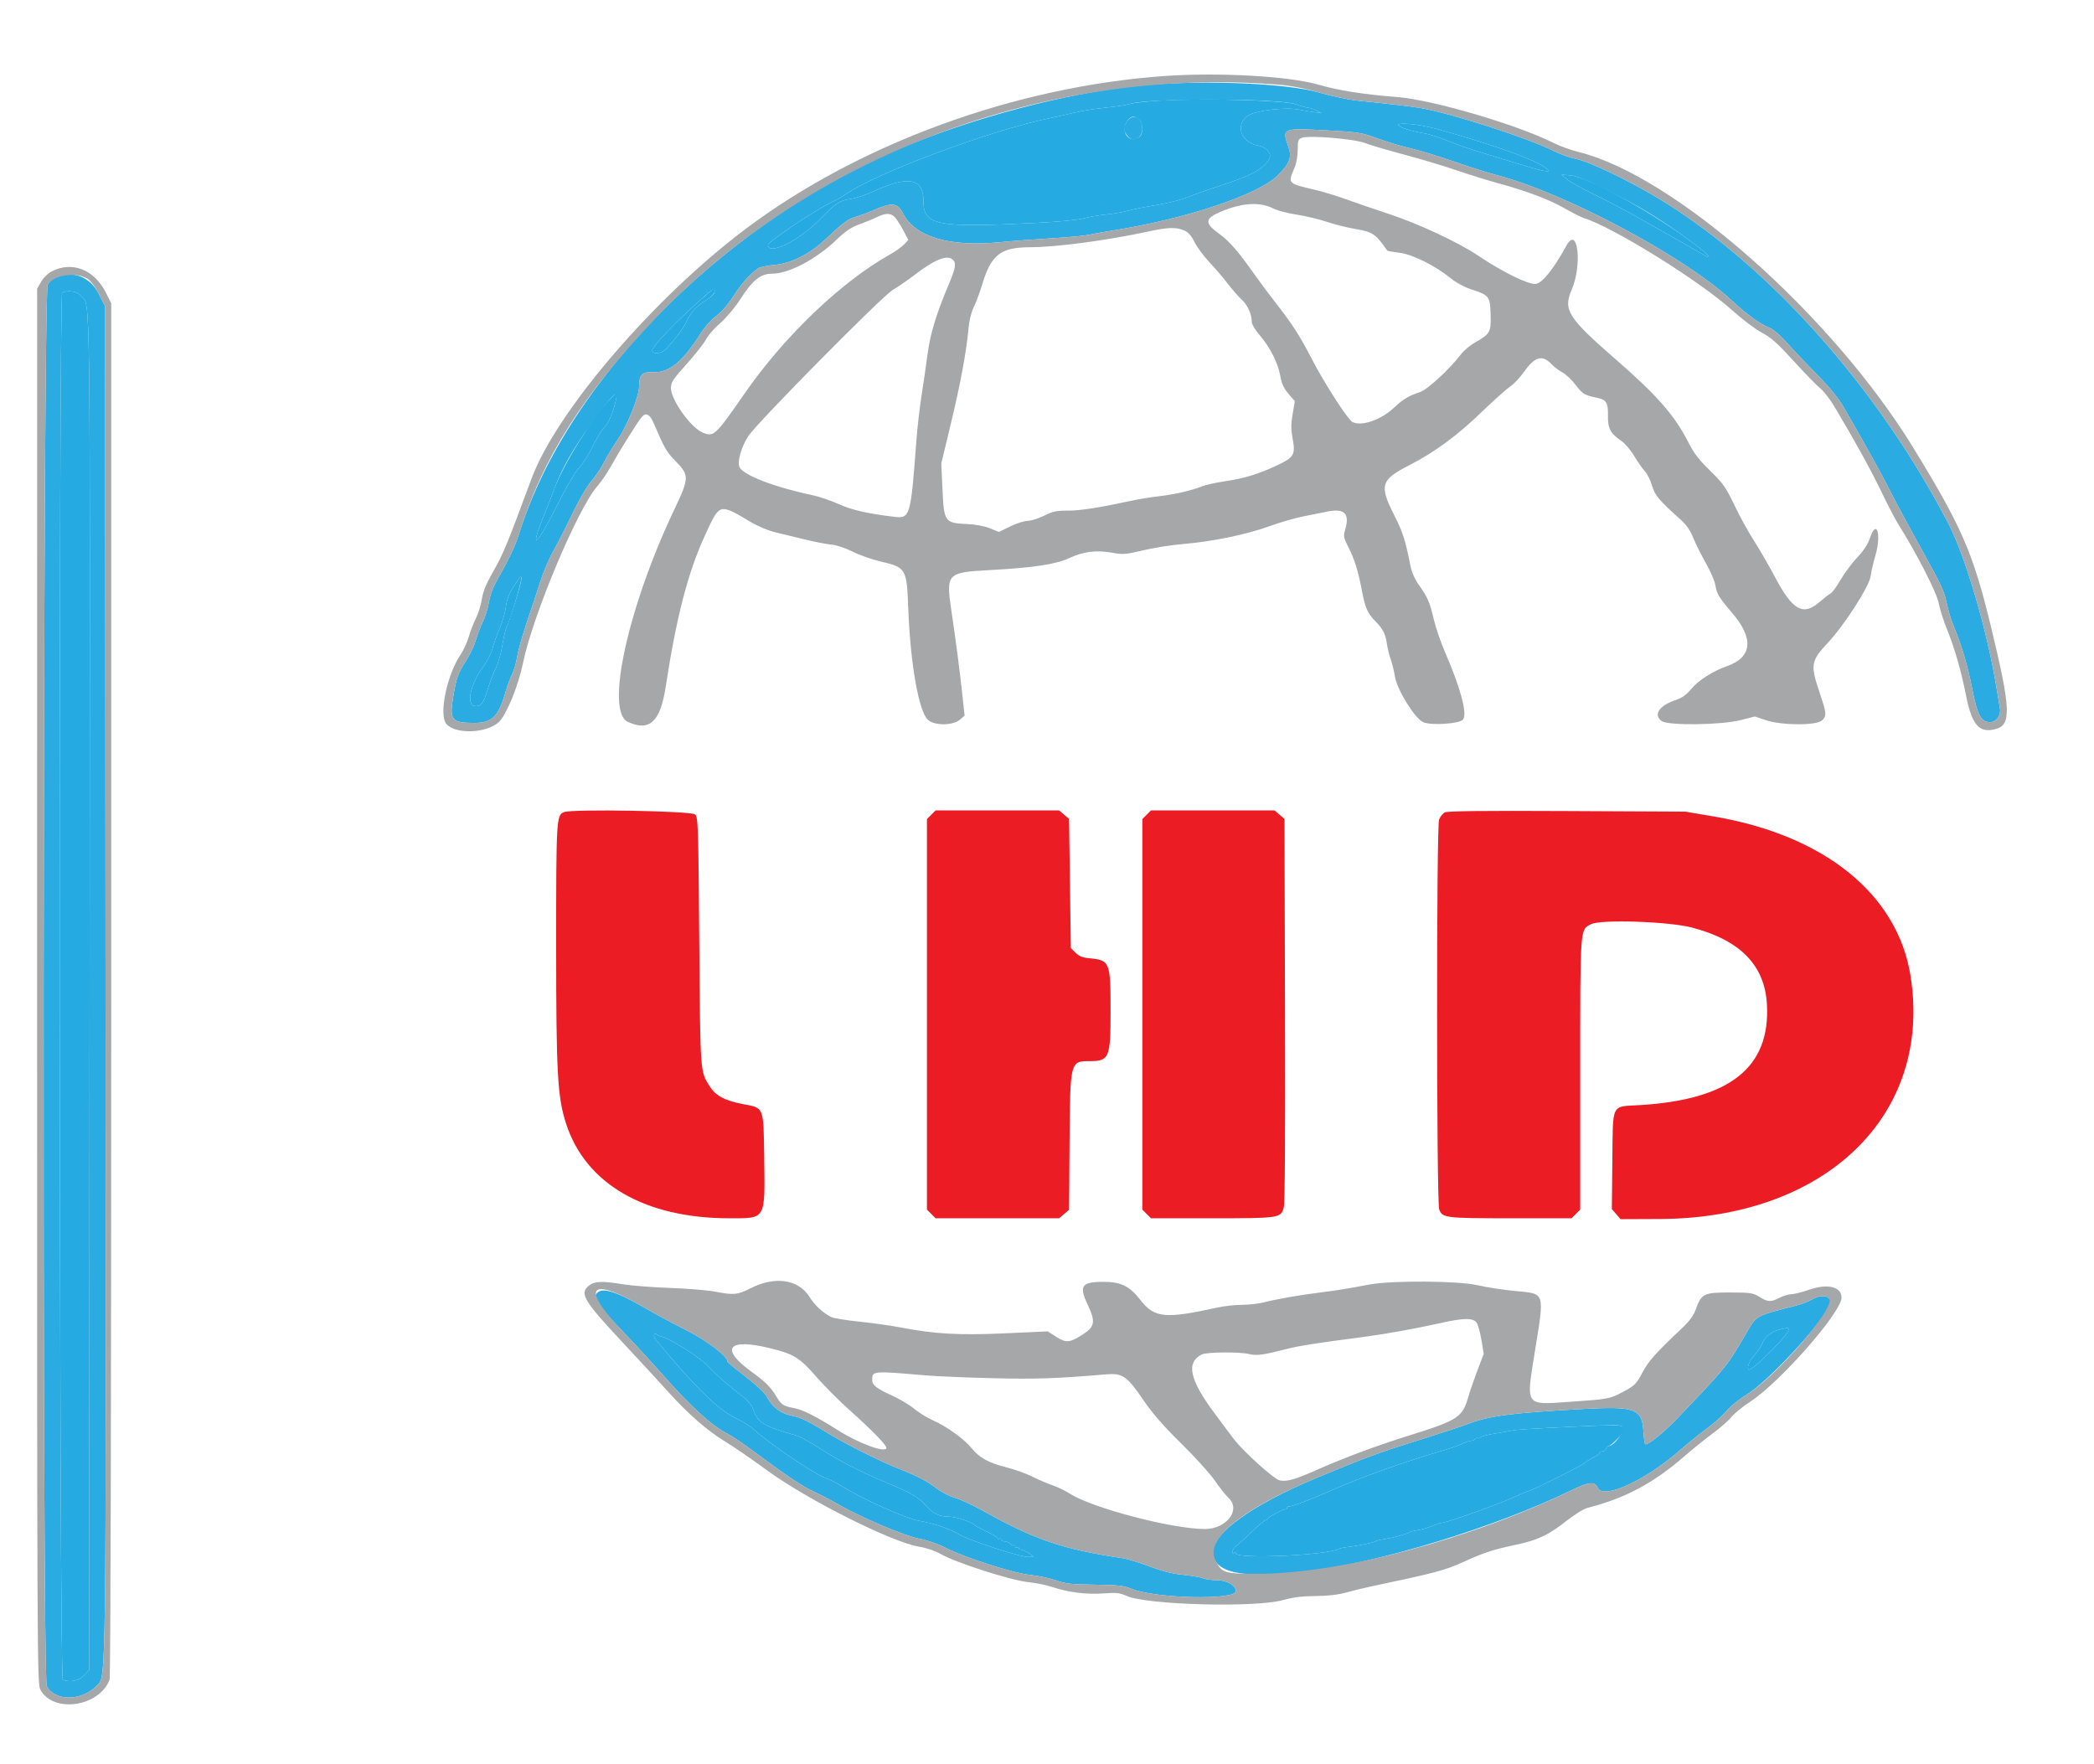 <svg id="svg" version="1.1" width="400" height="337.008" viewBox="0 0 400 337.008" xmlns="http://www.w3.org/2000/svg" xmlns:xlink="http://www.w3.org/1999/xlink" ><g id="svgg"><path id="path0" d="M107.715 155.132 C 106.285 155.722,106.239 156.510,106.239 180.639 C 106.239 205.115,106.489 209.561,108.147 214.671 C 111.871 226.151,123.209 232.715,139.314 232.715 C 146.377 232.715,146.135 233.134,145.978 221.172 C 145.848 211.313,145.990 211.673,141.941 210.907 C 138.437 210.245,136.713 209.319,135.539 207.467 C 133.737 204.625,133.773 205.138,133.575 179.860 C 133.402 157.724,133.350 156.139,132.788 155.577 C 132.119 154.908,109.241 154.502,107.715 155.132 M177.894 155.634 L 177.066 156.462 177.066 193.761 L 177.066 231.059 177.894 231.887 L 178.721 232.715 190.522 232.715 L 202.323 232.715 203.270 231.901 L 204.216 231.088 204.304 218.326 C 204.413 202.725,204.418 202.703,208.128 202.699 C 211.901 202.695,212.142 202.121,212.142 193.120 C 212.142 183.660,212.043 183.422,207.970 183.031 C 206.784 182.917,206.083 182.627,205.441 181.986 L 204.553 181.099 204.384 168.766 L 204.216 156.433 203.270 155.620 L 202.323 154.806 190.522 154.806 L 178.721 154.806 177.894 155.634 M219.040 155.634 L 218.212 156.462 218.212 193.761 L 218.212 231.059 219.040 231.887 L 219.868 232.715 231.503 232.715 C 244.397 232.715,244.646 232.679,245.213 230.720 C 245.448 229.908,245.530 217.506,245.463 192.972 L 245.363 156.434 244.416 155.620 L 243.470 154.806 231.669 154.806 L 219.868 154.806 219.040 155.634 M275.987 155.191 C 275.580 155.398,275.087 156.026,274.891 156.586 C 274.376 158.065,274.399 229.521,274.915 231.002 C 275.488 232.647,276.029 232.715,288.570 232.715 L 300.199 232.715 301.027 231.887 L 301.855 231.059 301.855 205.232 C 301.855 176.780,301.793 177.638,303.917 176.540 C 305.768 175.583,318.753 176.015,323.205 177.181 C 332.424 179.597,337.097 184.380,337.521 191.833 C 338.209 203.907,330.438 210.070,313.232 211.098 C 307.671 211.430,308.116 210.527,307.995 221.729 L 307.896 230.956 308.727 231.920 L 309.559 232.884 317.090 232.852 C 348.808 232.717,369.178 212.943,364.952 186.390 C 362.474 170.821,348.514 159.530,327.319 155.951 L 321.922 155.040 299.325 154.927 C 283.144 154.846,276.518 154.921,275.987 155.191 " stroke="none" fill="#ec1c24" fill-rule="evenodd"></path><path id="path1" d="M219.393 16.203 C 206.452 17.236,189.349 21.446,174.813 27.176 C 139.912 40.934,108.520 71.976,99.139 102.007 C 98.469 104.152,97.194 106.876,95.408 109.978 C 94.221 112.040,93.643 113.483,93.400 114.990 C 93.213 116.155,92.705 117.811,92.273 118.672 C 91.840 119.532,91.234 121.111,90.926 122.181 C 90.618 123.251,89.772 125.045,89.046 126.168 C 87.495 128.568,87.181 129.444,86.578 133.048 C 85.827 137.542,86.223 138.058,90.443 138.091 C 94.023 138.119,95.200 136.967,96.616 132.051 C 96.934 130.943,97.479 129.482,97.825 128.803 C 98.171 128.124,98.610 126.602,98.800 125.420 C 98.990 124.238,99.816 121.298,100.635 118.887 C 101.455 116.476,102.609 112.985,103.199 111.130 C 103.790 109.275,104.923 106.619,105.717 105.228 C 106.511 103.836,108.140 100.649,109.337 98.145 C 110.595 95.514,112.115 92.901,112.937 91.954 C 113.720 91.053,114.800 89.446,115.336 88.383 C 115.873 87.319,117.031 85.400,117.910 84.118 C 119.855 81.280,122.091 75.726,122.091 73.734 C 122.091 71.574,122.678 70.998,124.786 71.090 C 127.853 71.224,130.425 69.110,133.912 63.589 C 134.652 62.417,135.906 61.022,136.791 60.387 C 137.770 59.684,139.026 58.234,140.136 56.528 C 141.736 54.065,143.026 52.609,144.784 51.280 C 145.115 51.030,146.570 50.721,148.016 50.594 C 151.129 50.320,154.707 48.520,157.633 45.754 C 160.956 42.614,162.032 41.809,163.389 41.449 C 164.140 41.249,165.767 40.644,167.004 40.104 C 170.430 38.610,171.461 38.734,172.490 40.766 C 174.768 45.260,181.422 47.229,191.062 46.259 C 193.103 46.054,197.428 45.728,200.675 45.535 C 203.921 45.342,207.209 45.036,207.982 44.856 C 208.756 44.676,210.804 44.307,212.536 44.036 C 226.331 41.876,240.265 37.246,243.989 33.585 C 246.397 31.217,246.835 30.055,246.099 27.983 C 244.861 24.498,244.970 24.451,253.206 24.893 C 259.598 25.236,260.001 25.300,263.238 26.482 C 265.093 27.160,267.901 28.000,269.477 28.350 C 271.054 28.700,274.772 29.830,277.740 30.862 C 280.708 31.894,284.310 33.039,285.744 33.407 C 298.664 36.719,321.588 48.889,330.566 57.202 C 333.741 60.142,336.175 61.902,338.175 62.703 C 338.767 62.940,340.157 64.153,341.263 65.398 C 342.369 66.642,344.965 69.388,347.032 71.499 C 349.683 74.206,351.247 76.137,352.344 78.056 C 357.420 86.932,359.457 90.615,361.105 93.890 C 362.120 95.908,364.845 100.962,367.161 105.119 C 370.706 111.484,371.444 113.061,371.836 115.108 C 372.092 116.444,372.752 118.600,373.302 119.899 C 374.658 123.097,375.901 127.307,376.689 131.366 C 377.708 136.611,378.407 137.943,380.146 137.943 C 381.339 137.943,382.272 136.654,382.037 135.329 C 381.947 134.819,381.623 132.884,381.318 131.029 C 379.555 120.294,375.404 106.190,372.187 100.000 C 358.613 73.885,337.784 50.539,316.737 37.851 C 311.120 34.465,303.603 30.858,301.163 30.378 C 299.984 30.146,297.971 29.428,296.691 28.783 C 291.774 26.307,276.753 21.493,271.164 20.601 C 269.073 20.268,265.860 19.893,259.208 19.208 C 257.547 19.037,254.284 18.346,251.956 17.673 C 246.024 15.959,230.965 15.279,219.393 16.203 M247.513 19.915 C 248.543 20.277,249.619 20.580,249.904 20.589 C 250.189 20.597,250.877 20.826,251.433 21.097 L 252.445 21.589 251.096 21.426 C 250.354 21.336,249.084 21.124,248.273 20.955 C 245.666 20.414,239.936 21.067,238.405 22.080 C 235.881 23.750,236.974 27.178,240.225 27.788 C 242.068 28.133,243.078 29.424,242.362 30.517 C 241.100 32.444,239.042 33.525,232.715 35.587 C 230.582 36.283,227.926 37.229,226.813 37.691 C 225.700 38.152,223.046 38.815,220.916 39.163 C 218.786 39.511,216.282 40.010,215.352 40.273 C 214.421 40.536,212.549 40.856,211.191 40.985 C 209.834 41.114,207.937 41.442,206.976 41.714 C 205.958 42.002,202.197 42.360,197.976 42.571 C 178.718 43.534,176.391 43.071,176.391 38.274 C 176.391 34.025,173.458 33.498,166.833 36.558 C 165.445 37.199,163.575 37.831,162.677 37.961 C 160.334 38.302,159.696 38.721,156.450 42.046 C 152.558 46.033,146.712 48.861,146.712 46.756 C 146.712 46.202,155.498 40.274,158.416 38.861 C 159.555 38.309,160.916 37.554,161.441 37.183 C 167.265 33.064,189.666 24.722,200.843 22.509 C 201.771 22.326,203.723 21.885,205.181 21.531 C 206.640 21.176,209.372 20.740,211.252 20.562 C 213.133 20.384,215.202 20.065,215.852 19.853 C 219.333 18.718,244.245 18.766,247.513 19.915 M215.200 23.316 C 214.532 24.413,214.590 25.054,215.449 26.054 C 216.521 27.302,218.212 26.383,218.212 24.551 C 218.212 22.314,216.288 21.525,215.200 23.316 M274.368 24.611 C 283.871 27.231,292.192 30.122,294.604 31.640 C 296.964 33.126,295.792 33.059,290.427 31.398 C 288.087 30.674,284.730 29.654,282.968 29.132 C 281.206 28.610,278.373 27.624,276.673 26.942 C 274.974 26.260,272.925 25.600,272.120 25.476 C 269.680 25.098,267.116 24.287,267.116 23.891 C 267.116 23.330,271.186 23.734,274.368 24.611 M307.070 36.364 C 313.026 39.342,316.712 41.570,322.145 45.476 C 325.875 48.157,327.857 50.135,325.248 48.572 C 323.923 47.777,320.336 45.737,312.479 41.310 C 310.067 39.951,306.349 37.998,304.216 36.972 C 302.083 35.945,299.882 34.709,299.325 34.226 L 298.314 33.348 299.988 33.504 C 301.204 33.617,303.142 34.400,307.070 36.364 M10.542 52.961 C 10.126 53.128,9.481 53.764,9.110 54.373 C 8.192 55.878,8.020 320.317,8.936 322.087 C 10.456 325.027,15.619 324.982,18.479 322.005 C 20.327 320.082,20.259 325.551,20.160 187.503 L 20.067 58.481 18.895 56.170 C 17.216 52.862,13.929 51.599,10.542 52.961 M136.454 55.894 C 136.344 56.242,135.634 56.899,134.878 57.353 C 133.030 58.462,132.008 59.565,131.164 61.360 C 130.518 62.735,129.139 64.598,127.250 66.647 C 126.491 67.471,125.000 67.731,124.615 67.107 C 124.298 66.594,127.438 63.128,132.158 58.778 C 136.230 55.026,136.865 54.600,136.454 55.894 M15.469 56.511 C 17.330 58.877,17.211 49.277,17.118 189.782 L 17.032 319.011 16.041 320.045 C 15.052 321.078,13.410 321.415,12.001 320.875 C 11.281 320.598,11.169 56.163,11.889 55.873 C 13.127 55.373,14.810 55.673,15.469 56.511 M117.476 77.141 C 116.874 79.445,116.216 80.817,115.166 81.956 C 114.739 82.420,113.849 83.938,113.189 85.329 C 112.529 86.720,111.377 88.524,110.629 89.338 C 109.795 90.245,108.153 93.051,106.386 96.589 C 102.503 104.365,101.031 105.489,103.907 98.482 C 104.478 97.091,105.381 94.767,105.914 93.318 C 107.286 89.585,109.466 85.735,112.840 81.087 C 117.451 74.736,118.291 74.020,117.476 77.141 M99.442 111.383 C 99.033 113.229,97.207 118.963,96.763 119.791 C 96.576 120.142,96.219 121.687,95.970 123.226 C 95.720 124.764,95.143 126.770,94.687 127.683 C 94.231 128.595,93.534 130.423,93.138 131.743 C 92.350 134.373,91.837 135.016,90.659 134.849 C 89.017 134.616,89.868 130.659,92.254 127.433 C 93.030 126.383,93.850 124.789,94.076 123.892 C 94.301 122.994,94.916 121.273,95.442 120.067 C 95.968 118.862,96.506 116.998,96.637 115.926 C 96.812 114.501,97.226 113.436,98.178 111.963 C 99.727 109.566,99.858 109.506,99.442 111.383 M113.975 247.075 C 113.266 247.929,114.339 249.481,119.044 254.413 C 121.374 256.855,124.818 260.599,126.696 262.732 C 131.957 268.705,136.015 272.392,138.954 273.868 C 139.789 274.287,142.142 275.876,144.182 277.398 C 150.210 281.895,153.269 283.936,155.537 284.975 C 156.712 285.512,158.868 286.638,160.328 287.476 C 164.656 289.959,172.904 293.434,175.717 293.959 C 177.196 294.235,179.227 294.939,180.607 295.654 C 184.207 297.518,193.527 300.506,196.792 300.843 C 198.309 300.999,200.524 301.469,201.714 301.887 C 203.558 302.533,204.654 302.655,209.106 302.708 C 213.579 302.762,214.592 302.875,216.119 303.494 C 220.737 305.365,236.088 305.712,236.088 303.945 C 236.088 302.872,234.384 301.855,232.584 301.855 C 231.567 301.855,230.308 301.685,229.786 301.478 C 229.264 301.271,227.546 300.973,225.970 300.818 C 223.989 300.622,222.008 300.123,219.562 299.205 C 217.614 298.474,215.337 297.775,214.503 297.650 C 202.976 295.933,197.721 294.147,187.690 288.539 C 185.835 287.502,183.482 286.414,182.462 286.121 C 181.442 285.829,179.848 285.017,178.921 284.317 C 176.964 282.841,175.412 282.027,171.886 280.626 C 167.701 278.964,161.289 275.720,157.227 273.210 C 154.343 271.428,152.899 270.752,151.325 270.446 C 149.095 270.013,147.483 268.763,146.338 266.578 C 146.040 266.009,144.257 264.363,142.375 262.921 C 140.494 261.479,138.954 260.198,138.954 260.076 C 138.954 259.062,135.018 256.050,131.172 254.121 C 128.839 252.951,125.424 251.122,123.583 250.058 C 117.652 246.629,115.023 245.812,113.975 247.075 M346.126 248.223 C 345.526 248.589,344.160 249.112,343.091 249.386 C 335.298 251.384,335.580 251.229,333.602 254.607 C 329.774 261.148,330.088 260.758,320.742 270.583 C 317.968 273.500,315.072 275.885,314.306 275.885 C 314.178 275.885,314.013 274.830,313.940 273.541 C 313.689 269.086,312.445 268.606,302.530 269.139 C 288.531 269.892,284.296 270.456,280.028 272.137 C 279.141 272.487,275.193 273.781,271.254 275.014 C 263.253 277.519,260.673 278.471,251.433 282.329 C 239.358 287.371,231.771 292.782,231.715 296.391 C 231.653 300.434,237.241 301.637,249.410 300.200 C 263.342 298.556,285.623 291.745,300.151 284.689 C 303.539 283.043,304.614 282.937,305.186 284.191 C 306.251 286.529,314.318 282.826,321.048 276.909 C 322.456 275.671,324.699 273.867,326.032 272.900 C 327.364 271.933,329.071 270.406,329.824 269.506 C 330.578 268.606,332.259 267.237,333.560 266.464 C 337.580 264.076,347.775 253.131,349.494 249.359 C 350.262 247.673,348.180 246.971,346.126 248.223 M341.653 254.010 C 341.653 254.988,334.506 262.105,334.015 261.615 C 333.642 261.241,334.207 259.870,335.150 258.864 C 335.666 258.313,336.341 257.300,336.650 256.613 C 337.271 255.232,338.407 254.346,340.059 253.953 C 341.613 253.584,341.653 253.585,341.653 254.010 M126.085 255.238 C 127.968 255.632,133.703 259.259,135.435 261.150 C 136.487 262.298,138.721 264.300,140.400 265.599 C 142.944 267.565,143.535 268.203,143.938 269.417 C 144.704 271.720,146.122 272.560,151.939 274.158 C 152.681 274.362,154.806 275.512,156.661 276.714 C 160.180 278.994,164.442 281.181,169.309 283.205 C 173.920 285.123,175.477 286.010,176.678 287.406 C 178.128 289.091,179.358 289.713,181.237 289.713 C 182.589 289.713,185.716 290.743,186.165 291.337 C 186.262 291.464,187.289 292.014,188.449 292.558 C 189.608 293.102,190.556 293.680,190.556 293.842 C 190.556 294.005,190.708 294.044,190.894 293.929 C 191.079 293.815,191.231 293.881,191.231 294.078 C 191.231 294.274,191.524 294.435,191.881 294.435 C 192.239 294.435,192.752 294.656,193.022 294.925 C 193.291 295.194,193.606 295.321,193.720 295.206 C 193.835 295.091,193.929 295.183,193.929 295.411 C 193.929 295.638,194.081 295.730,194.266 295.616 C 194.452 295.501,194.604 295.543,194.604 295.708 C 194.604 295.874,194.798 296.009,195.036 296.009 C 195.273 296.009,195.914 296.300,196.460 296.655 L 197.452 297.302 196.539 297.408 C 195.290 297.553,185.071 294.243,183.163 293.075 C 181.503 292.059,178.142 290.908,175.766 290.543 C 173.257 290.157,165.315 286.620,160.746 283.854 C 159.654 283.193,158.212 282.477,157.542 282.263 C 155.741 281.687,146.662 275.530,144.182 273.202 C 143.440 272.506,141.806 271.465,140.551 270.890 C 137.285 269.394,132.568 264.763,125.267 255.886 C 124.993 255.553,124.868 255.120,124.990 254.923 C 125.111 254.726,125.306 254.695,125.422 254.854 C 125.538 255.013,125.836 255.186,126.085 255.238 M309.883 272.464 C 310.654 272.954,308.396 276.223,307.287 276.223 C 307.122 276.223,306.899 276.450,306.792 276.728 C 306.685 277.007,306.365 277.234,306.081 277.234 C 305.797 277.234,305.565 277.362,305.565 277.519 C 305.565 277.675,304.998 278.092,304.305 278.446 C 303.613 278.800,302.835 279.287,302.577 279.529 C 302.057 280.016,292.798 284.643,292.044 284.792 C 291.782 284.844,290.525 285.368,289.249 285.956 C 286.541 287.205,277.047 290.624,275.658 290.851 C 275.134 290.937,274.667 291.038,274.621 291.077 C 274.574 291.115,274.422 291.178,274.283 291.217 C 274.144 291.256,273.637 291.452,273.156 291.652 C 272.676 291.853,271.765 292.112,271.133 292.227 C 269.552 292.517,269.357 292.569,268.971 292.808 C 268.558 293.065,266.053 293.747,264.819 293.939 C 263.343 294.168,262.919 294.274,262.558 294.500 C 262.201 294.724,258.917 295.361,257.152 295.549 C 256.587 295.610,255.980 295.743,255.803 295.846 C 253.660 297.088,236.088 297.868,236.088 296.721 C 236.088 296.555,235.936 296.513,235.750 296.627 C 235.083 297.040,235.430 295.811,236.117 295.330 C 236.504 295.059,237.853 293.836,239.114 292.612 C 240.376 291.389,241.577 290.388,241.783 290.388 C 241.990 290.388,242.159 290.266,242.159 290.118 C 242.159 289.815,245.221 288.206,245.616 288.303 C 245.755 288.336,245.868 288.212,245.868 288.027 C 245.868 287.841,245.982 287.721,246.121 287.759 C 246.549 287.877,249.884 286.653,253.443 285.073 C 259.858 282.225,267.665 279.417,275.717 277.062 C 277.201 276.628,278.870 276.034,279.427 275.744 C 279.983 275.453,280.695 275.214,281.009 275.213 C 281.322 275.212,281.674 275.057,281.791 274.868 C 281.907 274.679,282.134 274.606,282.293 274.705 C 282.453 274.804,282.671 274.744,282.777 274.572 C 282.883 274.400,284.070 274.082,285.414 273.865 C 286.759 273.648,288.238 273.389,288.702 273.289 C 289.640 273.087,291.976 272.935,300.169 272.543 C 308.128 272.162,309.390 272.151,309.883 272.464 " stroke="none" fill="#2aace3" fill-rule="evenodd"></path><path id="path2" d="M221.754 19.211 C 219.157 19.353,216.501 19.641,215.852 19.853 C 215.202 20.065,213.133 20.384,211.252 20.562 C 209.372 20.740,206.640 21.176,205.181 21.531 C 203.723 21.885,201.771 22.326,200.843 22.509 C 189.666 24.722,167.265 33.064,161.441 37.183 C 160.916 37.554,159.555 38.309,158.416 38.861 C 155.498 40.274,146.712 46.202,146.712 46.756 C 146.712 48.861,152.558 46.033,156.450 42.046 C 159.696 38.721,160.334 38.302,162.677 37.961 C 163.575 37.831,165.445 37.199,166.833 36.558 C 173.458 33.498,176.391 34.025,176.391 38.274 C 176.391 43.071,178.718 43.534,197.976 42.571 C 202.197 42.360,205.958 42.002,206.976 41.714 C 207.937 41.442,209.834 41.114,211.191 40.985 C 212.549 40.856,214.421 40.536,215.352 40.273 C 216.282 40.010,218.786 39.511,220.916 39.163 C 223.046 38.815,225.700 38.152,226.813 37.691 C 227.926 37.229,230.582 36.283,232.715 35.587 C 239.042 33.525,241.100 32.444,242.362 30.517 C 243.078 29.424,242.068 28.133,240.225 27.788 C 236.974 27.178,235.881 23.750,238.405 22.080 C 239.936 21.067,245.666 20.414,248.273 20.955 C 249.084 21.124,250.354 21.336,251.096 21.426 L 252.445 21.589 251.433 21.097 C 250.877 20.826,250.189 20.597,249.904 20.589 C 249.619 20.580,248.543 20.277,247.513 19.915 C 245.333 19.149,230.405 18.741,221.754 19.211 M217.596 22.818 C 218.402 23.548,218.418 25.571,217.622 26.175 C 215.852 27.519,213.984 25.315,215.200 23.316 C 215.915 22.139,216.672 21.982,217.596 22.818 M267.116 23.891 C 267.116 24.287,269.680 25.098,272.120 25.476 C 272.925 25.600,274.974 26.260,276.673 26.942 C 278.373 27.624,281.206 28.610,282.968 29.132 C 284.730 29.654,288.087 30.674,290.427 31.398 C 295.792 33.059,296.964 33.126,294.604 31.640 C 292.192 30.122,283.871 27.231,274.368 24.611 C 271.186 23.734,267.116 23.330,267.116 23.891 M299.325 34.226 C 299.882 34.709,302.083 35.945,304.216 36.972 C 306.349 37.998,310.067 39.951,312.479 41.310 C 320.336 45.737,323.923 47.777,325.248 48.572 C 327.857 50.135,325.875 48.157,322.145 45.476 C 314.152 39.729,303.182 33.802,299.988 33.504 L 298.314 33.348 299.325 34.226 M132.158 58.778 C 127.438 63.128,124.298 66.594,124.615 67.107 C 125.000 67.731,126.491 67.471,127.250 66.647 C 129.139 64.598,130.518 62.735,131.164 61.360 C 132.008 59.565,133.030 58.462,134.878 57.353 C 136.127 56.603,136.907 55.513,136.492 55.098 C 136.402 55.008,134.452 56.664,132.158 58.778 M11.889 55.873 C 11.169 56.163,11.281 320.598,12.001 320.875 C 13.410 321.415,15.052 321.078,16.041 320.045 L 17.032 319.011 17.118 189.782 C 17.211 49.277,17.330 58.877,15.469 56.511 C 14.810 55.673,13.127 55.373,11.889 55.873 M116.627 76.138 C 113.063 79.947,107.622 88.671,105.914 93.318 C 105.381 94.767,104.478 97.091,103.907 98.482 C 101.031 105.489,102.503 104.365,106.386 96.589 C 108.153 93.051,109.795 90.245,110.629 89.338 C 111.377 88.524,112.529 86.720,113.189 85.329 C 113.849 83.938,114.739 82.420,115.166 81.956 C 116.216 80.817,116.874 79.445,117.476 77.141 C 118.041 74.977,117.886 74.794,116.627 76.138 M98.178 111.963 C 97.226 113.436,96.812 114.501,96.637 115.926 C 96.506 116.998,95.968 118.862,95.442 120.067 C 94.916 121.273,94.301 122.994,94.076 123.892 C 93.850 124.789,93.030 126.383,92.254 127.433 C 89.868 130.659,89.017 134.616,90.659 134.849 C 91.837 135.016,92.350 134.373,93.138 131.743 C 93.534 130.423,94.231 128.595,94.687 127.683 C 95.143 126.770,95.720 124.764,95.970 123.226 C 96.219 121.687,96.576 120.142,96.763 119.791 C 97.557 118.308,99.983 109.949,99.620 109.949 C 99.542 109.949,98.894 110.856,98.178 111.963 M340.059 253.953 C 338.407 254.346,337.271 255.232,336.650 256.613 C 336.341 257.300,335.666 258.313,335.150 258.864 C 334.207 259.870,333.642 261.241,334.015 261.615 C 334.506 262.105,341.653 254.988,341.653 254.010 C 341.653 253.585,341.613 253.584,340.059 253.953 M124.990 254.923 C 124.868 255.120,124.993 255.553,125.267 255.886 C 132.568 264.763,137.285 269.394,140.551 270.890 C 141.806 271.465,143.440 272.506,144.182 273.202 C 146.662 275.530,155.741 281.687,157.542 282.263 C 158.212 282.477,159.654 283.193,160.746 283.854 C 165.315 286.620,173.257 290.157,175.766 290.543 C 178.142 290.908,181.503 292.059,183.163 293.075 C 185.071 294.243,195.290 297.553,196.539 297.408 L 197.452 297.302 196.460 296.655 C 195.914 296.300,195.273 296.009,195.036 296.009 C 194.798 296.009,194.604 295.874,194.604 295.708 C 194.604 295.543,194.452 295.501,194.266 295.616 C 194.081 295.730,193.929 295.638,193.929 295.411 C 193.929 295.183,193.835 295.091,193.720 295.206 C 193.606 295.321,193.291 295.194,193.022 294.925 C 192.752 294.656,192.239 294.435,191.881 294.435 C 191.524 294.435,191.231 294.274,191.231 294.078 C 191.231 293.881,191.079 293.815,190.894 293.929 C 190.708 294.044,190.556 294.005,190.556 293.842 C 190.556 293.680,189.608 293.102,188.449 292.558 C 187.289 292.014,186.262 291.464,186.165 291.337 C 185.716 290.743,182.589 289.713,181.237 289.713 C 179.358 289.713,178.128 289.091,176.678 287.406 C 175.477 286.010,173.920 285.123,169.309 283.205 C 164.442 281.181,160.180 278.994,156.661 276.714 C 154.806 275.512,152.681 274.362,151.939 274.158 C 146.122 272.560,144.704 271.720,143.938 269.417 C 143.535 268.203,142.944 267.565,140.400 265.599 C 138.721 264.300,136.487 262.298,135.435 261.150 C 133.703 259.259,127.968 255.632,126.085 255.238 C 125.836 255.186,125.538 255.013,125.422 254.854 C 125.306 254.695,125.111 254.726,124.990 254.923 M300.169 272.543 C 291.976 272.935,289.640 273.087,288.702 273.289 C 288.238 273.389,286.759 273.648,285.414 273.865 C 284.070 274.082,282.883 274.400,282.777 274.572 C 282.671 274.744,282.453 274.804,282.293 274.705 C 282.134 274.606,281.907 274.679,281.791 274.868 C 281.674 275.057,281.322 275.212,281.009 275.213 C 280.695 275.214,279.983 275.453,279.427 275.744 C 278.870 276.034,277.201 276.628,275.717 277.062 C 267.665 279.417,259.858 282.225,253.443 285.073 C 249.884 286.653,246.549 287.877,246.121 287.759 C 245.982 287.721,245.868 287.841,245.868 288.027 C 245.868 288.212,245.755 288.336,245.616 288.303 C 245.221 288.206,242.159 289.815,242.159 290.118 C 242.159 290.266,241.990 290.388,241.783 290.388 C 241.577 290.388,240.376 291.389,239.114 292.612 C 237.853 293.836,236.504 295.059,236.117 295.330 C 235.430 295.811,235.083 297.040,235.750 296.627 C 235.936 296.513,236.088 296.555,236.088 296.721 C 236.088 297.868,253.660 297.088,255.803 295.846 C 255.980 295.743,256.587 295.610,257.152 295.549 C 258.917 295.361,262.201 294.724,262.558 294.500 C 262.919 294.274,263.343 294.168,264.819 293.939 C 266.053 293.747,268.558 293.065,268.971 292.808 C 269.357 292.569,269.552 292.517,271.133 292.227 C 271.765 292.112,272.676 291.853,273.156 291.652 C 273.637 291.452,274.144 291.256,274.283 291.217 C 274.422 291.178,274.574 291.115,274.621 291.077 C 274.667 291.038,275.134 290.937,275.658 290.851 C 277.047 290.624,286.541 287.205,289.249 285.956 C 290.525 285.368,291.782 284.844,292.044 284.792 C 292.798 284.643,302.057 280.016,302.577 279.529 C 302.835 279.287,303.613 278.800,304.305 278.446 C 304.998 278.092,305.565 277.675,305.565 277.519 C 305.565 277.362,305.797 277.234,306.081 277.234 C 306.365 277.234,306.685 277.007,306.792 276.728 C 306.899 276.450,307.122 276.223,307.287 276.223 C 307.718 276.223,310.098 273.784,310.220 273.218 C 310.459 272.106,309.977 272.073,300.169 272.543 " stroke="none" fill="#25aae1" fill-rule="evenodd"></path><path id="path3" d="M222.428 14.521 C 194.003 16.527,164.254 27.371,142.556 43.635 C 124.936 56.843,106.273 78.597,101.513 91.475 C 96.819 104.177,96.136 105.823,94.039 109.479 C 92.846 111.561,92.265 113.010,92.037 114.469 C 91.861 115.601,91.358 117.232,90.918 118.094 C 90.478 118.956,89.863 120.541,89.550 121.616 C 89.238 122.690,88.561 124.185,88.046 124.938 C 85.399 128.809,83.789 136.462,85.245 138.259 C 86.913 140.318,93.034 140.102,95.314 137.903 C 96.765 136.504,99.024 130.964,99.906 126.644 C 101.750 117.613,110.356 97.134,114.090 92.892 C 114.803 92.081,115.962 90.389,116.664 89.132 C 118.300 86.203,121.505 81.046,122.433 79.850 C 123.355 78.662,124.097 79.004,124.949 81.008 C 126.847 85.473,127.327 86.319,128.834 87.858 C 131.739 90.825,131.736 91.142,128.750 97.452 C 119.888 116.174,115.587 135.917,119.937 137.899 C 124.087 139.790,126.138 137.885,127.164 131.185 C 129.220 117.775,131.427 109.284,134.699 102.194 C 137.535 96.051,137.316 96.111,143.508 99.767 C 144.882 100.579,146.855 101.391,148.229 101.711 C 149.528 102.013,152.032 102.618,153.794 103.056 C 155.556 103.494,157.781 103.926,158.739 104.015 C 159.788 104.112,161.404 104.643,162.807 105.349 C 164.087 105.994,166.461 106.836,168.083 107.222 C 173.140 108.423,173.199 108.521,173.505 116.358 C 173.921 126.980,175.516 135.934,177.274 137.521 C 178.509 138.635,182.031 138.618,183.341 137.491 L 184.258 136.703 183.881 133.191 C 183.355 128.290,182.593 122.409,181.767 116.863 C 180.671 109.507,180.827 109.339,189.123 108.895 C 197.328 108.456,201.728 107.791,204.263 106.604 C 206.939 105.352,209.406 105.039,212.393 105.573 C 214.550 105.958,214.995 105.924,218.407 105.113 C 220.433 104.632,223.912 104.088,226.138 103.904 C 231.567 103.458,238.162 102.092,242.488 100.518 C 244.440 99.807,247.327 98.969,248.904 98.655 C 250.481 98.340,252.556 97.922,253.515 97.725 C 256.847 97.041,257.882 98.096,256.946 101.222 C 256.589 102.415,256.645 102.697,257.623 104.634 C 258.802 106.969,259.465 109.139,260.203 113.072 C 260.760 116.039,261.284 117.218,262.661 118.598 C 264.119 120.061,264.660 121.088,264.912 122.878 C 265.039 123.775,265.370 125.141,265.647 125.913 C 265.925 126.686,266.302 128.225,266.485 129.333 C 266.896 131.819,270.332 137.319,271.874 137.958 C 273.487 138.625,278.867 138.257,279.478 137.437 C 280.316 136.310,279.018 131.465,276.028 124.562 C 275.211 122.675,274.237 119.820,273.863 118.218 C 273.117 115.020,272.680 114.026,270.972 111.648 C 270.291 110.701,269.677 109.315,269.458 108.231 C 268.392 102.953,267.998 101.724,266.279 98.314 C 263.439 92.677,263.756 91.660,269.226 88.856 C 274.022 86.397,278.346 83.221,282.968 78.761 C 285.287 76.524,287.755 74.317,288.452 73.856 C 289.150 73.396,290.336 72.146,291.087 71.080 C 293.168 68.127,294.592 67.699,296.311 69.508 C 296.856 70.081,297.825 70.820,298.465 71.151 C 299.105 71.482,300.249 72.565,301.007 73.557 C 302.345 75.308,302.675 75.500,305.288 76.038 C 306.835 76.356,307.214 77.026,307.157 79.345 C 307.097 81.797,307.585 82.744,309.646 84.172 C 310.408 84.700,311.502 85.969,312.154 87.083 C 312.791 88.168,313.698 89.470,314.171 89.975 C 314.643 90.480,315.272 91.728,315.568 92.749 C 316.114 94.631,316.858 95.514,321.113 99.330 C 322.137 100.248,322.883 101.334,323.431 102.703 C 323.876 103.813,324.959 105.986,325.839 107.530 C 326.718 109.075,327.539 110.972,327.663 111.746 C 327.935 113.435,328.370 114.157,330.876 117.074 C 335.073 121.959,334.722 125.570,329.884 127.253 C 327.202 128.187,324.417 129.971,323.027 131.646 C 322.120 132.739,321.303 133.316,320.095 133.718 C 316.924 134.771,315.746 136.565,317.444 137.755 C 318.683 138.622,328.803 138.498,332.439 137.570 L 335.221 136.861 337.322 137.570 C 340.339 138.589,347.055 138.611,348.061 137.605 C 348.966 136.700,348.926 136.282,347.555 132.209 C 345.796 126.987,345.919 126.251,349.129 122.820 C 352.333 119.395,357.075 112.015,357.339 110.041 C 357.458 109.156,357.856 107.418,358.225 106.179 C 359.437 102.102,358.488 98.966,357.196 102.782 C 356.796 103.964,355.989 105.196,354.768 106.492 C 353.762 107.559,352.340 109.468,351.607 110.736 C 350.875 112.003,350.013 113.180,349.692 113.352 C 349.371 113.523,348.408 114.270,347.552 115.011 C 344.436 117.708,342.441 116.605,339.130 110.354 C 337.882 107.998,336.047 104.821,335.052 103.293 C 334.056 101.765,332.388 98.738,331.344 96.567 C 329.641 93.024,329.160 92.340,326.657 89.901 C 324.559 87.857,323.552 86.557,322.596 84.654 C 319.966 79.422,316.608 75.570,308.614 68.621 C 299.546 60.739,298.566 59.202,300.198 55.424 C 302.282 50.598,301.408 42.944,299.225 46.914 C 296.708 51.492,294.577 54.132,293.311 54.237 C 291.885 54.356,286.914 51.901,282.339 48.818 C 278.598 46.297,270.938 42.724,265.261 40.851 C 262.479 39.933,258.761 38.660,256.998 38.023 C 255.236 37.386,252.656 36.600,251.265 36.278 C 245.977 35.050,245.993 35.066,247.218 32.209 C 247.640 31.224,247.892 29.886,247.892 28.631 C 247.892 26.841,247.976 26.596,248.681 26.328 C 250.053 25.806,258.695 26.520,260.759 27.326 C 261.751 27.713,265.067 28.694,268.128 29.505 C 271.189 30.317,275.742 31.679,278.246 32.533 C 280.750 33.387,284.241 34.475,286.003 34.951 C 291.436 36.420,295.826 38.068,298.820 39.764 C 300.396 40.657,302.066 41.505,302.530 41.648 C 308.144 43.385,324.582 53.597,330.862 59.251 C 332.753 60.953,335.309 62.884,336.543 63.540 C 338.348 64.501,339.543 65.566,342.664 68.995 C 344.798 71.338,347.074 73.680,347.723 74.198 C 348.373 74.716,349.571 76.257,350.387 77.621 C 354.221 84.033,357.473 89.931,359.431 94.025 C 360.610 96.489,362.076 99.296,362.690 100.264 C 366.030 105.529,369.997 113.279,370.334 115.198 C 370.528 116.299,371.273 118.642,371.991 120.405 C 373.384 123.826,374.646 128.234,375.564 132.884 C 376.682 138.548,378.100 140.127,381.280 139.249 C 384.250 138.429,384.097 135.298,380.325 119.730 C 376.895 105.576,374.768 100.678,365.460 85.497 C 349.893 60.110,319.914 33.604,301.616 29.050 C 300.107 28.674,297.960 27.906,296.846 27.344 C 289.876 23.825,273.607 19.048,266.813 18.526 C 260.430 18.034,255.702 17.293,251.939 16.194 C 246.311 14.550,232.838 13.786,222.428 14.521 M244.182 16.168 C 246.549 16.357,249.127 16.856,251.956 17.673 C 254.284 18.346,257.547 19.037,259.208 19.208 C 265.860 19.893,269.073 20.268,271.164 20.601 C 276.753 21.493,291.774 26.307,296.691 28.783 C 297.971 29.428,299.984 30.146,301.163 30.378 C 303.603 30.858,311.120 34.465,316.737 37.851 C 337.784 50.539,358.613 73.885,372.187 100.000 C 375.404 106.190,379.555 120.294,381.318 131.029 C 381.623 132.884,381.947 134.819,382.037 135.329 C 382.272 136.654,381.339 137.943,380.146 137.943 C 378.407 137.943,377.708 136.611,376.689 131.366 C 375.901 127.307,374.658 123.097,373.302 119.899 C 372.752 118.600,372.092 116.444,371.836 115.108 C 371.444 113.061,370.706 111.484,367.161 105.119 C 364.845 100.962,362.120 95.908,361.105 93.890 C 359.457 90.615,357.420 86.932,352.344 78.056 C 351.247 76.137,349.683 74.206,347.032 71.499 C 344.965 69.388,342.369 66.642,341.263 65.398 C 340.157 64.153,338.767 62.940,338.175 62.703 C 336.175 61.902,333.741 60.142,330.566 57.202 C 321.588 48.889,298.664 36.719,285.744 33.407 C 284.310 33.039,280.708 31.894,277.740 30.862 C 274.772 29.830,271.054 28.700,269.477 28.350 C 267.901 28.000,265.093 27.160,263.238 26.482 C 260.001 25.300,259.598 25.236,253.206 24.893 C 244.970 24.451,244.861 24.498,246.099 27.983 C 246.835 30.055,246.397 31.217,243.989 33.585 C 240.265 37.246,226.331 41.876,212.536 44.036 C 210.804 44.307,208.756 44.676,207.982 44.856 C 207.209 45.036,203.921 45.342,200.675 45.535 C 197.428 45.728,193.103 46.054,191.062 46.259 C 181.422 47.229,174.768 45.260,172.490 40.766 C 171.461 38.734,170.430 38.610,167.004 40.104 C 165.767 40.644,164.140 41.249,163.389 41.449 C 162.032 41.809,160.956 42.614,157.633 45.754 C 154.707 48.520,151.129 50.320,148.016 50.594 C 146.570 50.721,145.115 51.030,144.784 51.280 C 143.026 52.609,141.736 54.065,140.136 56.528 C 139.026 58.234,137.770 59.684,136.791 60.387 C 135.906 61.022,134.652 62.417,133.912 63.589 C 130.425 69.110,127.853 71.224,124.786 71.090 C 122.678 70.998,122.091 71.574,122.091 73.734 C 122.091 75.726,119.855 81.280,117.910 84.118 C 117.031 85.400,115.873 87.319,115.336 88.383 C 114.800 89.446,113.720 91.053,112.937 91.954 C 112.115 92.901,110.595 95.514,109.337 98.145 C 108.140 100.649,106.511 103.836,105.717 105.228 C 104.923 106.619,103.790 109.275,103.199 111.130 C 102.609 112.985,101.455 116.476,100.635 118.887 C 99.816 121.298,98.990 124.238,98.800 125.420 C 98.610 126.602,98.171 128.124,97.825 128.803 C 97.479 129.482,96.934 130.943,96.616 132.051 C 95.200 136.967,94.023 138.119,90.443 138.091 C 86.223 138.058,85.827 137.542,86.578 133.048 C 87.181 129.444,87.495 128.568,89.046 126.168 C 89.772 125.045,90.618 123.251,90.926 122.181 C 91.234 121.111,91.840 119.532,92.273 118.672 C 92.705 117.811,93.213 116.155,93.400 114.990 C 93.643 113.483,94.221 112.040,95.408 109.978 C 97.194 106.876,98.469 104.152,99.139 102.007 C 103.680 87.471,111.320 75.416,125.293 60.739 C 154.925 29.616,200.154 12.660,244.182 16.168 M243.222 39.824 C 243.991 40.216,246.001 40.745,247.689 41.000 C 249.378 41.255,251.897 41.852,253.288 42.327 C 254.680 42.803,257.099 43.416,258.665 43.691 C 262.280 44.324,262.681 44.588,264.999 47.869 C 265.056 47.948,266.091 48.133,267.300 48.278 C 269.805 48.580,274.130 50.727,277.115 53.150 C 278.187 54.020,279.735 54.847,281.162 55.312 C 284.463 56.387,284.644 56.629,284.742 60.091 C 284.836 63.445,284.646 63.787,281.807 65.390 C 280.849 65.930,279.625 66.957,279.088 67.672 C 277.066 70.359,272.663 74.435,271.309 74.872 C 269.131 75.576,268.049 76.226,266.265 77.900 C 263.774 80.236,260.032 81.509,258.329 80.597 C 257.441 80.122,253.020 73.269,250.648 68.690 C 248.265 64.090,246.966 62.065,243.777 57.971 C 242.421 56.230,240.565 53.744,239.653 52.445 C 236.586 48.080,234.823 46.045,232.931 44.688 C 230.073 42.638,230.106 41.772,233.091 40.488 C 237.185 38.726,240.628 38.501,243.222 39.824 M170.963 41.528 C 171.332 41.923,172.055 43.053,172.571 44.038 L 173.509 45.830 172.697 46.695 C 172.251 47.170,171.040 48.033,170.007 48.612 C 160.646 53.861,149.815 64.226,142.186 75.235 C 136.638 83.240,136.350 83.508,134.217 82.624 C 131.946 81.684,128.171 76.385,128.165 74.131 C 128.162 73.034,128.527 72.476,131.179 69.516 C 132.839 67.664,134.504 65.545,134.880 64.808 C 135.256 64.071,136.479 62.673,137.596 61.700 C 138.722 60.721,140.367 58.782,141.284 57.353 C 143.761 53.492,145.250 52.277,147.505 52.277 C 150.708 52.277,155.951 49.499,159.861 45.731 C 161.488 44.164,162.582 43.425,164.081 42.885 C 165.194 42.484,166.712 41.862,167.454 41.503 C 169.227 40.646,170.148 40.653,170.963 41.528 M226.131 43.989 C 226.975 44.342,227.523 44.945,228.187 46.255 C 228.685 47.237,229.956 48.956,231.013 50.074 C 232.070 51.193,233.631 53.019,234.481 54.132 C 235.331 55.245,236.567 56.656,237.227 57.268 C 238.363 58.323,239.117 60.035,239.121 61.572 C 239.122 61.954,239.816 63.078,240.663 64.070 C 242.639 66.385,244.137 69.364,244.575 71.851 C 244.832 73.314,245.228 74.175,246.128 75.226 L 247.336 76.637 246.924 79.089 C 246.600 81.016,246.600 82.018,246.922 83.766 C 247.485 86.823,247.189 87.352,244.091 88.823 C 240.478 90.537,237.813 91.361,234.073 91.920 C 232.254 92.192,230.256 92.628,229.632 92.888 C 227.766 93.668,224.379 94.454,221.463 94.784 C 219.953 94.956,217.656 95.324,216.358 95.604 C 209.971 96.979,206.347 97.546,203.993 97.538 C 201.807 97.531,201.107 97.681,199.440 98.511 C 198.357 99.050,196.951 99.492,196.317 99.493 C 195.682 99.494,194.185 99.970,192.991 100.552 L 190.818 101.611 189.085 100.913 C 188.015 100.482,186.359 100.172,184.756 100.102 C 180.470 99.915,180.322 99.710,180.039 93.557 L 179.807 88.533 181.632 80.939 C 183.489 73.207,184.590 67.272,185.008 62.732 C 185.150 61.183,185.536 59.614,186.002 58.685 C 186.420 57.850,187.157 55.867,187.640 54.278 C 189.357 48.621,191.143 47.245,196.796 47.225 C 201.872 47.207,211.421 45.935,219.393 44.213 C 223.100 43.413,224.631 43.362,226.131 43.989 M182.057 49.646 C 182.699 50.288,182.534 51.234,181.242 54.300 C 178.830 60.027,177.723 63.655,177.208 67.517 C 176.928 69.615,176.401 73.229,176.037 75.548 C 175.674 77.867,175.223 81.813,175.036 84.317 C 173.958 98.772,173.864 99.089,170.751 98.713 C 165.664 98.098,162.698 97.417,160.201 96.289 C 158.721 95.621,156.485 94.859,155.231 94.596 C 147.989 93.077,141.963 90.765,141.267 89.237 C 140.797 88.204,141.589 85.401,142.943 83.305 C 144.561 80.802,168.422 56.653,170.503 55.414 C 171.498 54.822,173.420 53.492,174.773 52.459 C 178.651 49.500,181.003 48.592,182.057 49.646 M9.776 51.890 C 9.129 52.234,8.261 53.107,7.847 53.829 L 7.094 55.143 7.088 188.370 C 7.083 317.394,7.102 321.632,7.707 322.760 C 10.156 327.326,18.954 326.056,20.933 320.851 C 21.126 320.344,21.248 269.252,21.248 188.974 L 21.248 57.925 20.205 55.860 C 17.973 51.438,13.689 49.808,9.776 51.890 M16.702 53.238 C 17.340 53.627,18.162 54.726,18.895 56.170 L 20.067 58.481 20.160 187.503 C 20.259 325.551,20.327 320.082,18.479 322.005 C 15.619 324.982,10.456 325.027,8.936 322.087 C 8.020 320.317,8.192 55.878,9.110 54.373 C 10.236 52.526,14.491 51.890,16.702 53.238 M112.524 245.556 C 110.631 247.045,111.458 248.443,118.993 256.492 C 121.945 259.646,125.796 263.820,127.551 265.767 C 131.513 270.163,135.064 273.263,138.602 275.412 C 140.099 276.321,143.692 278.794,146.585 280.906 C 154.281 286.524,170.435 294.630,175.570 295.450 C 176.983 295.676,178.588 296.220,179.671 296.839 C 182.535 298.478,192.958 301.839,196.290 302.198 C 197.867 302.368,200.011 302.801,201.055 303.160 C 203.963 304.162,207.589 304.613,210.793 304.374 C 213.249 304.190,213.878 304.257,215.191 304.846 C 219.037 306.573,239.712 307.129,245.081 305.649 C 247.077 305.100,248.796 304.885,251.321 304.871 C 253.678 304.858,255.570 304.640,257.167 304.198 C 258.465 303.839,260.590 303.321,261.889 303.046 C 274.348 300.416,275.954 299.988,279.595 298.338 C 283.503 296.566,285.191 296.014,289.545 295.087 C 293.789 294.182,295.759 293.254,299.222 290.525 C 300.855 289.239,302.536 288.213,303.349 288.006 C 310.436 286.205,315.908 283.279,321.815 278.132 C 323.358 276.786,325.783 274.829,327.204 273.782 C 328.625 272.735,330.219 271.335,330.745 270.671 C 331.272 270.006,332.880 268.696,334.319 267.760 C 340.047 264.029,351.771 250.665,351.771 247.866 C 351.771 245.788,349.137 245.141,345.621 246.354 C 344.245 246.829,342.708 247.218,342.204 247.218 C 341.700 247.218,340.693 247.521,339.966 247.892 C 338.260 248.762,337.724 248.740,336.088 247.732 C 334.843 246.966,334.407 246.901,330.457 246.891 C 325.486 246.879,325.000 247.116,323.943 250.084 C 323.511 251.294,322.760 252.322,321.283 253.722 C 316.128 258.607,314.915 259.970,313.725 262.211 C 312.575 264.376,312.297 264.655,310.118 265.827 C 307.501 267.234,307.347 267.263,299.583 267.795 C 291.292 268.363,291.504 268.675,293.165 258.347 C 295.063 246.551,295.266 247.170,289.306 246.592 C 287.003 246.369,283.867 245.887,282.336 245.521 C 278.684 244.649,265.902 244.557,261.585 245.372 C 257.252 246.190,255.353 246.497,252.108 246.902 C 248.192 247.390,243.826 248.156,241.497 248.762 C 240.485 249.025,238.587 249.244,237.282 249.247 C 235.976 249.250,233.845 249.486,232.546 249.772 C 222.570 251.963,220.512 251.764,217.862 248.348 C 215.787 245.673,214.135 244.857,210.796 244.857 C 206.593 244.857,206.065 245.609,207.757 249.187 C 209.318 252.485,209.160 253.427,206.800 254.935 C 204.343 256.503,203.636 256.563,201.759 255.359 L 200.142 254.321 192.061 254.689 C 183.274 255.089,178.574 254.830,172.175 253.593 C 170.320 253.234,166.727 252.726,164.189 252.464 C 161.652 252.203,159.223 251.807,158.793 251.584 C 157.094 250.707,155.707 249.418,154.601 247.689 C 152.492 244.392,148.060 243.733,143.488 246.036 C 140.859 247.360,140.206 247.425,136.535 246.722 C 135.111 246.450,131.241 246.133,127.934 246.018 C 124.628 245.903,120.632 245.595,119.056 245.334 C 115.045 244.669,113.588 244.719,112.524 245.556 M118.456 247.333 C 119.435 247.767,121.742 248.994,123.583 250.058 C 125.424 251.122,128.839 252.951,131.172 254.121 C 135.018 256.050,138.954 259.062,138.954 260.076 C 138.954 260.198,140.494 261.479,142.375 262.921 C 144.257 264.363,146.040 266.009,146.338 266.578 C 147.483 268.763,149.095 270.013,151.325 270.446 C 152.899 270.752,154.343 271.428,157.227 273.210 C 161.289 275.720,167.701 278.964,171.886 280.626 C 175.412 282.027,176.964 282.841,178.921 284.317 C 179.848 285.017,181.442 285.829,182.462 286.121 C 183.482 286.414,185.835 287.502,187.690 288.539 C 197.721 294.147,202.976 295.933,214.503 297.650 C 215.337 297.775,217.614 298.474,219.562 299.205 C 222.008 300.123,223.989 300.622,225.970 300.818 C 227.546 300.973,229.264 301.271,229.786 301.478 C 230.308 301.685,231.567 301.855,232.584 301.855 C 234.384 301.855,236.088 302.872,236.088 303.945 C 236.088 305.712,220.737 305.365,216.119 303.494 C 214.592 302.875,213.579 302.762,209.106 302.708 C 204.654 302.655,203.558 302.533,201.714 301.887 C 200.524 301.469,198.309 300.999,196.792 300.843 C 193.527 300.506,184.207 297.518,180.607 295.654 C 179.227 294.939,177.196 294.235,175.717 293.959 C 172.904 293.434,164.656 289.959,160.328 287.476 C 158.868 286.638,156.712 285.512,155.537 284.975 C 153.269 283.936,150.210 281.895,144.182 277.398 C 142.142 275.876,139.789 274.287,138.954 273.868 C 136.015 272.392,131.957 268.705,126.696 262.732 C 124.818 260.599,121.374 256.855,119.044 254.413 C 112.318 247.364,112.081 244.504,118.456 247.333 M349.418 248.071 C 350.745 249.669,339.105 263.170,333.560 266.464 C 332.259 267.237,330.578 268.606,329.824 269.506 C 329.071 270.406,327.364 271.933,326.032 272.900 C 324.699 273.867,322.456 275.671,321.048 276.909 C 314.318 282.826,306.251 286.529,305.186 284.191 C 304.614 282.937,303.539 283.043,300.151 284.689 C 280.856 294.060,255.971 300.659,240.047 300.627 C 233.821 300.615,233.432 300.489,232.177 298.077 C 230.085 294.056,237.112 288.309,251.433 282.329 C 260.673 278.471,263.253 277.519,271.254 275.014 C 275.193 273.781,279.141 272.487,280.028 272.137 C 284.296 270.456,288.531 269.892,302.530 269.139 C 312.445 268.606,313.689 269.086,313.940 273.541 C 314.013 274.830,314.178 275.885,314.306 275.885 C 315.072 275.885,317.968 273.500,320.742 270.583 C 330.088 260.758,329.774 261.148,333.602 254.607 C 335.580 251.229,335.298 251.384,343.091 249.386 C 344.160 249.112,345.526 248.589,346.126 248.223 C 347.432 247.426,348.830 247.362,349.418 248.071 M282.089 252.698 C 282.356 253.116,282.766 254.616,282.999 256.032 L 283.424 258.608 282.224 261.766 C 281.564 263.503,280.772 265.803,280.465 266.877 C 279.363 270.726,278.460 271.316,269.309 274.166 C 263.153 276.084,256.729 278.472,251.650 280.732 C 247.404 282.622,245.795 283.079,244.440 282.782 C 243.315 282.535,237.361 277.137,235.563 274.734 C 234.996 273.976,233.456 271.914,232.141 270.152 C 227.222 263.561,226.488 260.302,229.566 258.728 C 230.478 258.262,236.813 258.207,238.597 258.650 C 240.030 259.006,241.298 258.836,245.700 257.700 C 248.092 257.082,251.483 256.551,260.877 255.325 C 264.543 254.846,270.956 253.685,275.042 252.759 C 279.616 251.722,281.454 251.707,282.089 252.698 M147.043 257.518 C 151.609 258.625,152.748 259.330,155.998 263.063 C 157.476 264.761,160.359 267.644,162.406 269.471 C 166.506 273.130,169.309 276.003,169.309 276.545 C 169.309 277.663,164.073 275.757,159.970 273.146 C 155.955 270.592,153.281 269.252,151.602 268.954 C 149.709 268.617,149.238 268.313,148.374 266.868 C 147.287 265.047,146.153 263.893,143.800 262.210 C 137.433 257.655,138.892 255.544,147.043 257.518 M176.728 262.718 C 178.862 262.902,184.705 263.149,189.713 263.268 C 198.042 263.465,201.739 263.338,211.298 262.527 C 214.432 262.261,215.291 262.855,218.425 267.462 C 220.140 269.985,222.203 272.350,225.626 275.718 C 228.265 278.314,231.150 281.501,232.038 282.799 C 232.927 284.098,234.125 285.606,234.702 286.151 C 237.091 288.408,234.285 292.074,230.170 292.074 C 223.912 292.074,208.677 288.083,204.359 285.312 C 203.508 284.767,201.989 284.037,200.983 283.691 C 199.977 283.344,198.229 282.595,197.100 282.024 C 195.970 281.454,193.780 280.673,192.234 280.288 C 188.866 279.449,187.055 278.449,185.577 276.608 C 184.196 274.889,180.794 272.443,178.203 271.305 C 177.114 270.826,175.515 269.842,174.650 269.118 C 173.786 268.394,171.893 267.261,170.445 266.601 C 167.398 265.212,166.610 264.594,166.610 263.590 C 166.610 261.857,166.678 261.851,176.728 262.718 " stroke="none" fill="#a5a7a9" fill-rule="evenodd"></path></g></svg>